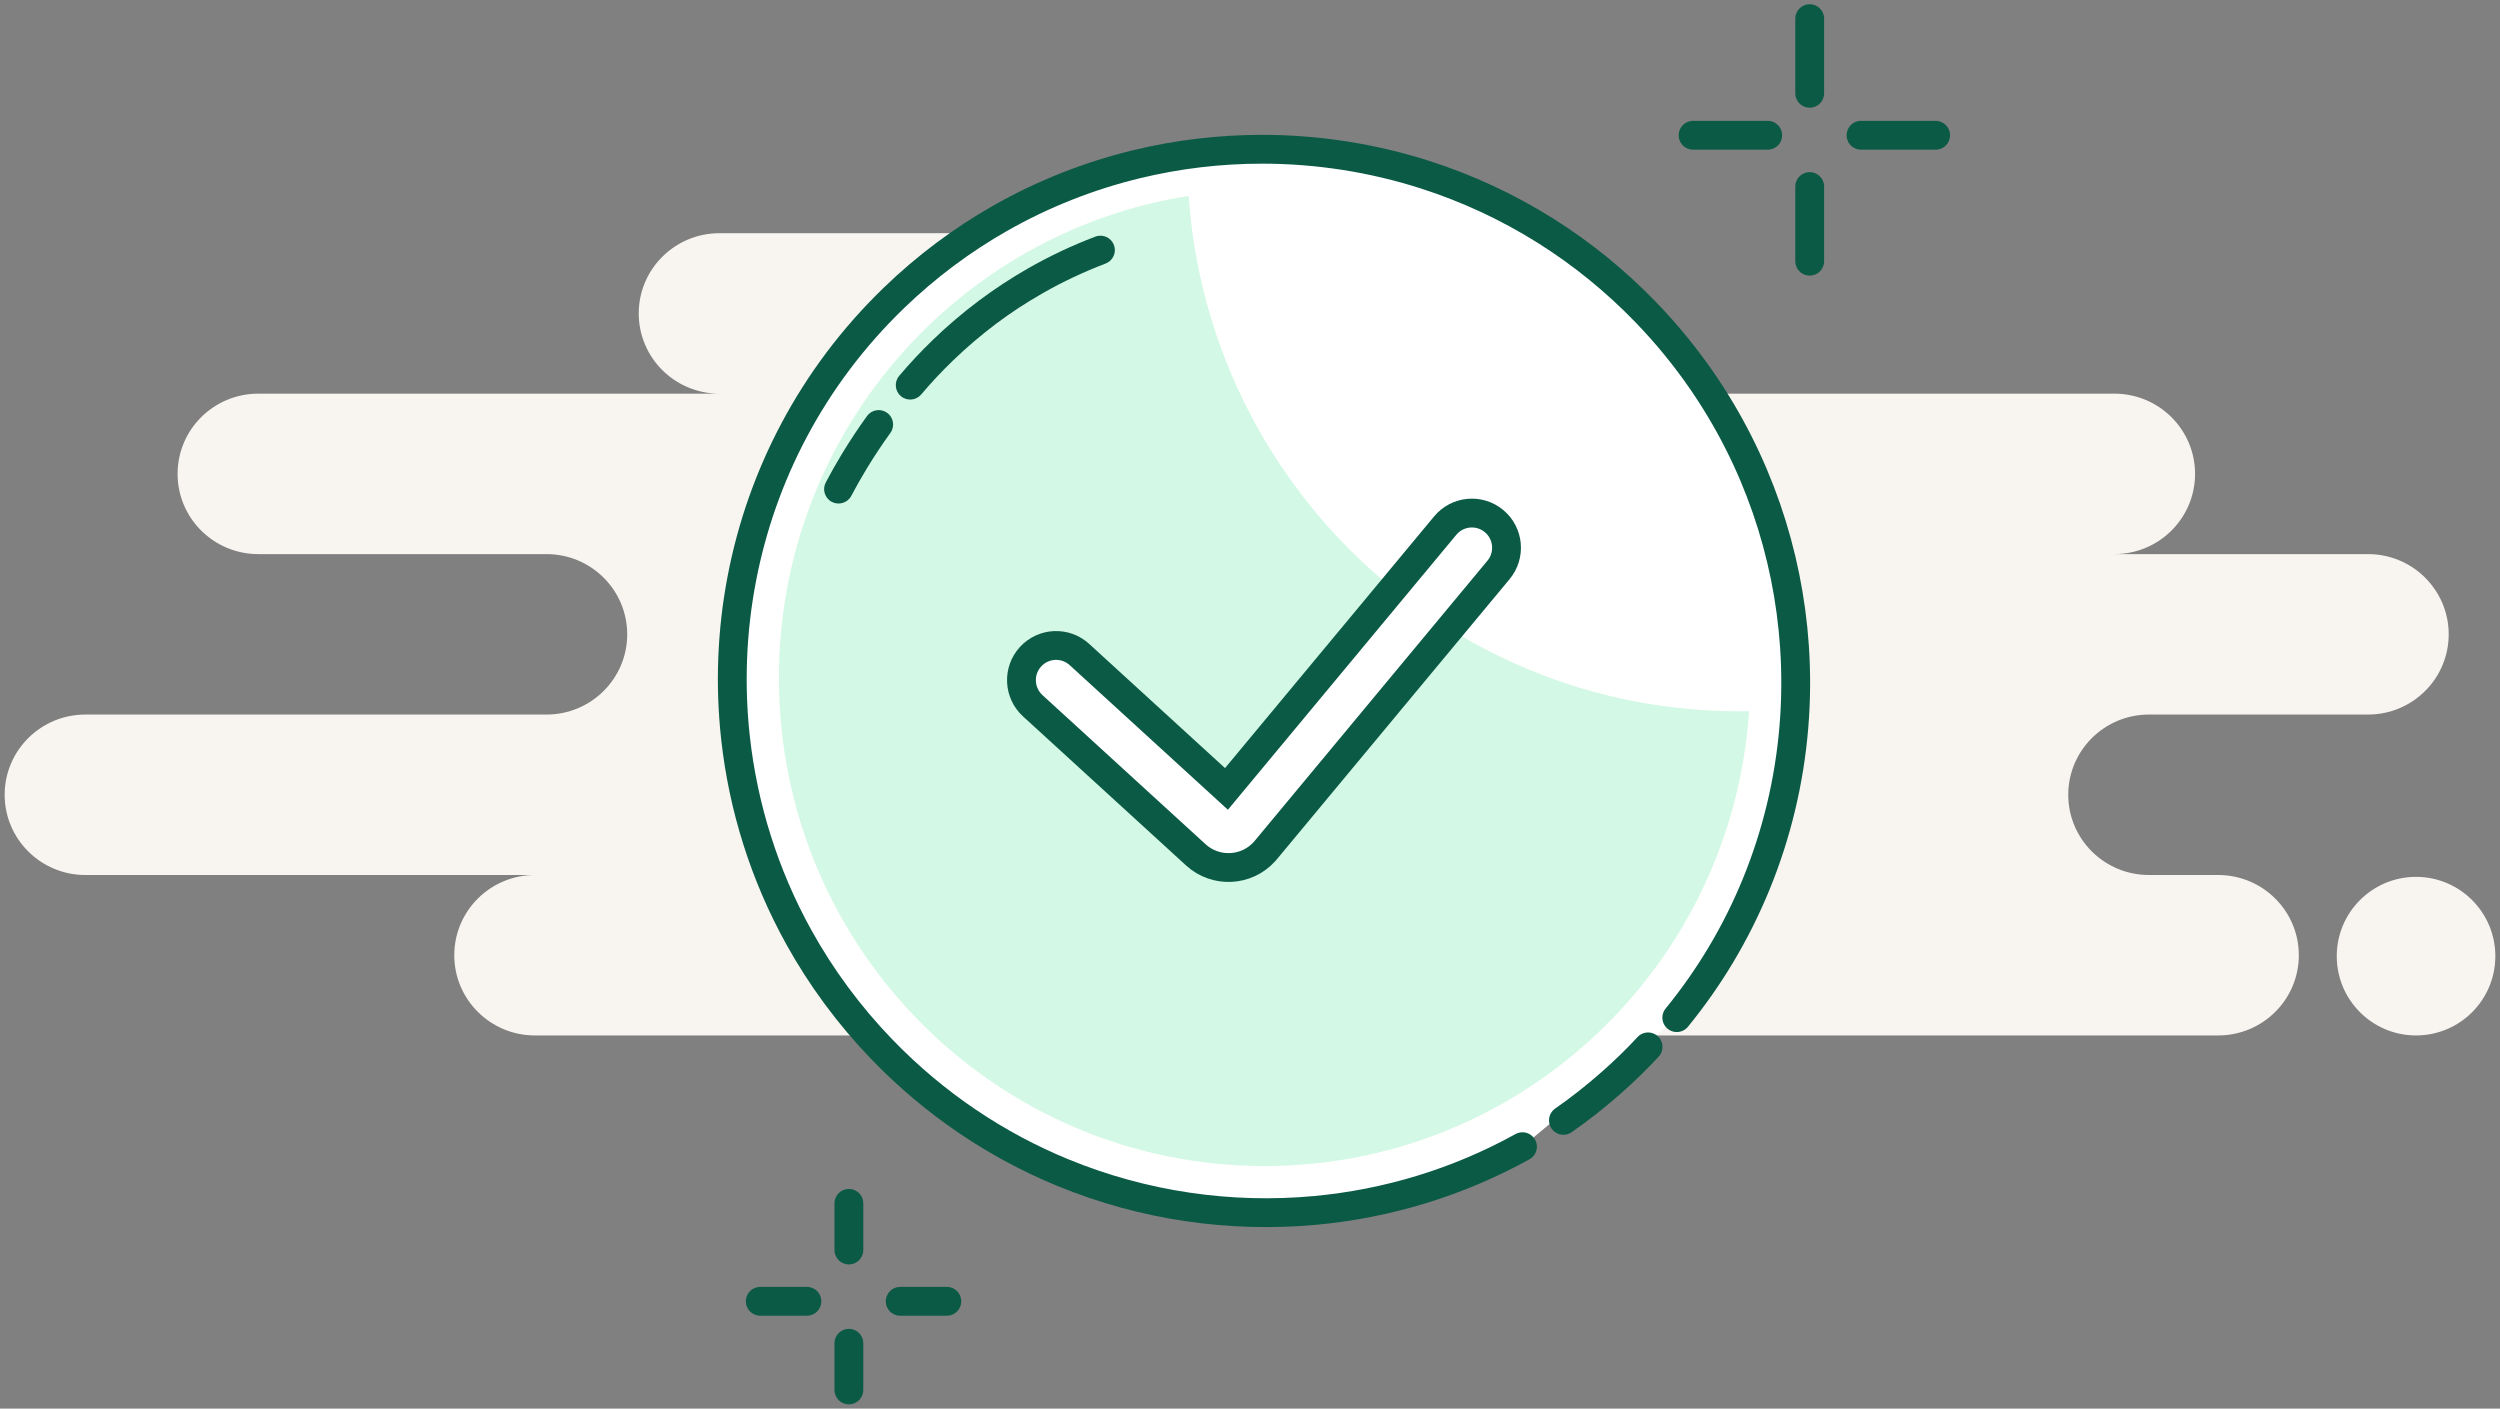 <svg width="268" height="151" viewBox="0 0 268 151" fill="none" xmlns="http://www.w3.org/2000/svg">
<rect x="0" y="0" width="268" height="151" fill="#808080" stroke="none"/>
<path fill-rule="evenodd" clip-rule="evenodd" d="M57.349 111H169.811C170.448 111 171.068 110.932 171.665 110.802C172.262 110.932 172.883 111 173.519 111H237.783C242.561 111 246.434 107.15 246.434 102.4C246.434 97.65 242.561 93.8 237.783 93.8H230.368C225.59 93.8 221.717 89.95 221.717 85.2C221.717 80.45 225.59 76.6 230.368 76.6H253.849C258.627 76.6 262.5 72.75 262.5 68C262.5 63.25 258.627 59.4 253.849 59.4H226.66C231.438 59.4 235.311 55.55 235.311 50.8C235.311 46.05 231.438 42.2 226.66 42.2H147.566C152.344 42.2 156.217 38.35 156.217 33.6C156.217 28.85 152.344 25 147.566 25H77.123C72.345 25 68.472 28.85 68.472 33.6C68.472 38.35 72.345 42.2 77.123 42.2H27.689C22.911 42.2 19.038 46.05 19.038 50.8C19.038 55.55 22.911 59.4 27.689 59.4H58.585C63.363 59.4 67.236 63.25 67.236 68C67.236 72.75 63.363 76.6 58.585 76.6H9.151C4.373 76.6 0.5 80.45 0.5 85.2C0.5 89.95 4.373 93.8 9.151 93.8H57.349C52.571 93.8 48.698 97.65 48.698 102.4C48.698 107.15 52.571 111 57.349 111ZM259 111C263.694 111 267.5 107.194 267.5 102.5C267.5 97.806 263.694 94 259 94C254.306 94 250.5 97.806 250.5 102.5C250.5 107.194 254.306 111 259 111Z" fill="#F8F5F0"/>
<path d="M194 2V10" stroke="#0B5A45" stroke-width="3.09" stroke-linecap="round" stroke-linejoin="round"/>
<path d="M194 20V28" stroke="#0B5A45" stroke-width="3.09" stroke-linecap="round" stroke-linejoin="round"/>
<path d="M181.5 14.5H189.5" stroke="#0B5A45" stroke-width="3.09" stroke-linecap="round" stroke-linejoin="round"/>
<path d="M199.5 14.5H207.5" stroke="#0B5A45" stroke-width="3.09" stroke-linecap="round" stroke-linejoin="round"/>
<path d="M91 129V134" stroke="#0B5A45" stroke-width="3.09" stroke-linecap="round" stroke-linejoin="round"/>
<path d="M91 144V149" stroke="#0B5A45" stroke-width="3.09" stroke-linecap="round" stroke-linejoin="round"/>
<path d="M81.5 139.5H86.5" stroke="#0B5A45" stroke-width="3.09" stroke-linecap="round" stroke-linejoin="round"/>
<path d="M96.5 139.5H101.5" stroke="#0B5A45" stroke-width="3.09" stroke-linecap="round" stroke-linejoin="round"/>
<path fill-rule="evenodd" clip-rule="evenodd" d="M179.751 109.091C181.474 106.981 183.023 104.774 184.398 102.49C187.421 97.466 189.6 92.068 190.932 86.503C192.279 80.875 192.759 75.076 192.369 69.319C192.029 64.296 191.026 59.304 189.359 54.487C187.705 49.708 185.397 45.1 182.432 40.801C180.666 38.24 178.666 35.788 176.433 33.476C173.154 30.081 169.558 27.179 165.737 24.771C161.632 22.184 157.266 20.168 152.757 18.724C147.109 16.916 141.234 16.007 135.359 16C130.787 15.995 126.215 16.536 121.749 17.626C116.721 18.854 111.827 20.776 107.219 23.397C103.168 25.7 99.338 28.544 95.833 31.929C91.428 36.182 87.859 40.977 85.131 46.109C82.46 51.133 80.594 56.48 79.537 61.958C78.447 67.601 78.216 73.383 78.846 79.094C79.662 86.496 81.925 93.777 85.643 100.482C88.022 104.772 90.996 108.826 94.567 112.524C100.236 118.394 106.855 122.791 113.945 125.707C122.566 129.252 131.882 130.606 141.032 129.752C148.712 129.035 156.273 126.762 163.208 122.925" fill="white"/>
<path d="M179.751 109.091C181.474 106.981 183.023 104.774 184.398 102.49C187.421 97.466 189.6 92.068 190.932 86.503C192.279 80.875 192.759 75.076 192.369 69.319C192.029 64.296 191.026 59.304 189.359 54.487C187.705 49.708 185.397 45.1 182.432 40.801C180.666 38.24 178.666 35.788 176.433 33.476C173.154 30.081 169.558 27.179 165.737 24.771C161.632 22.184 157.266 20.168 152.757 18.724C147.109 16.916 141.234 16.007 135.359 16C130.787 15.995 126.215 16.536 121.749 17.626C116.721 18.854 111.827 20.776 107.219 23.397C103.168 25.7 99.338 28.544 95.833 31.929C91.428 36.182 87.859 40.977 85.131 46.109C82.46 51.133 80.594 56.48 79.537 61.958C78.447 67.601 78.216 73.383 78.846 79.094C79.662 86.496 81.925 93.777 85.643 100.482C88.022 104.772 90.996 108.826 94.567 112.524C100.236 118.394 106.855 122.791 113.945 125.707C122.566 129.252 131.882 130.606 141.032 129.752C148.712 129.035 156.273 126.762 163.208 122.925" stroke="#0B5A45" stroke-width="3.09" stroke-linecap="round" stroke-linejoin="round"/>
<path fill-rule="evenodd" clip-rule="evenodd" d="M167.599 120.103C171.208 117.601 174.494 114.6 176.674 112.225L167.599 120.103Z" fill="white"/>
<path d="M167.599 120.103C171.208 117.601 174.494 114.6 176.674 112.225" stroke="#0B5A45" stroke-width="3.09" stroke-linecap="round"/>
<path d="M187.5 76.24C187.146 76.246 186.791 76.249 186.435 76.249C155.169 76.249 129.568 51.873 127.423 21C102.536 24.925 83.5 46.57 83.5 72.682C83.5 101.577 106.808 125 135.559 125C163.121 125 185.68 103.475 187.5 76.24Z" fill="#D3F8E5"/>
<path fill-rule="evenodd" clip-rule="evenodd" d="M115.719 70.167C114.205 68.782 111.855 68.888 110.472 70.404C109.088 71.92 109.195 74.271 110.709 75.656L128.19 91.638C130.31 93.577 133.599 93.428 135.536 91.306C135.617 91.216 135.617 91.216 135.695 91.123L160.642 61.094C161.953 59.516 161.738 57.172 160.16 55.859C158.583 54.547 156.241 54.762 154.93 56.341L131.476 84.573L115.719 70.167Z" fill="white" stroke="#0B5A45" stroke-width="3.09" stroke-linecap="round"/>
<path fill-rule="evenodd" clip-rule="evenodd" d="M117.969 26.81C115.576 27.718 113.237 28.819 110.976 30.111C107.463 32.12 104.138 34.594 101.091 37.533C99.841 38.738 98.669 39.992 97.573 41.29M94.196 45.505C93.263 46.797 92.392 48.113 91.583 49.448C90.985 50.434 90.421 51.431 89.891 52.436" fill="white"/>
<path d="M118.518 28.254C119.316 27.951 119.718 27.059 119.414 26.262C119.111 25.465 118.218 25.064 117.42 25.367L118.518 28.254ZM110.976 30.111L111.744 31.452L110.976 30.111ZM101.091 37.533L100.017 36.422L101.091 37.533ZM96.392 40.294C95.841 40.946 95.924 41.92 96.577 42.47C97.229 43.02 98.205 42.937 98.755 42.285L96.392 40.294ZM95.45 46.407C95.949 45.715 95.792 44.75 95.1 44.252C94.407 43.753 93.441 43.91 92.941 44.602L95.45 46.407ZM91.583 49.448L92.905 50.248L91.583 49.448ZM88.523 51.716C88.125 52.47 88.415 53.404 89.17 53.802C89.925 54.2 90.86 53.91 91.258 53.156L88.523 51.716ZM117.42 25.367C114.952 26.303 112.54 27.438 110.208 28.771L111.744 31.452C113.934 30.199 116.2 29.134 118.518 28.254L117.42 25.367ZM110.208 28.771C106.585 30.843 103.157 33.393 100.017 36.422L102.165 38.644C105.119 35.794 108.341 33.397 111.744 31.452L110.208 28.771ZM100.017 36.422C98.73 37.664 97.521 38.956 96.392 40.294L98.755 42.285C99.817 41.028 100.953 39.812 102.165 38.644L100.017 36.422ZM92.941 44.602C91.985 45.927 91.091 47.278 90.26 48.648L92.905 50.248C93.693 48.948 94.542 47.666 95.45 46.407L92.941 44.602ZM90.26 48.648C89.647 49.66 89.067 50.684 88.523 51.716L91.258 53.156C91.774 52.178 92.323 51.208 92.905 50.248L90.26 48.648Z" fill="#0B5A45"/>
</svg>
